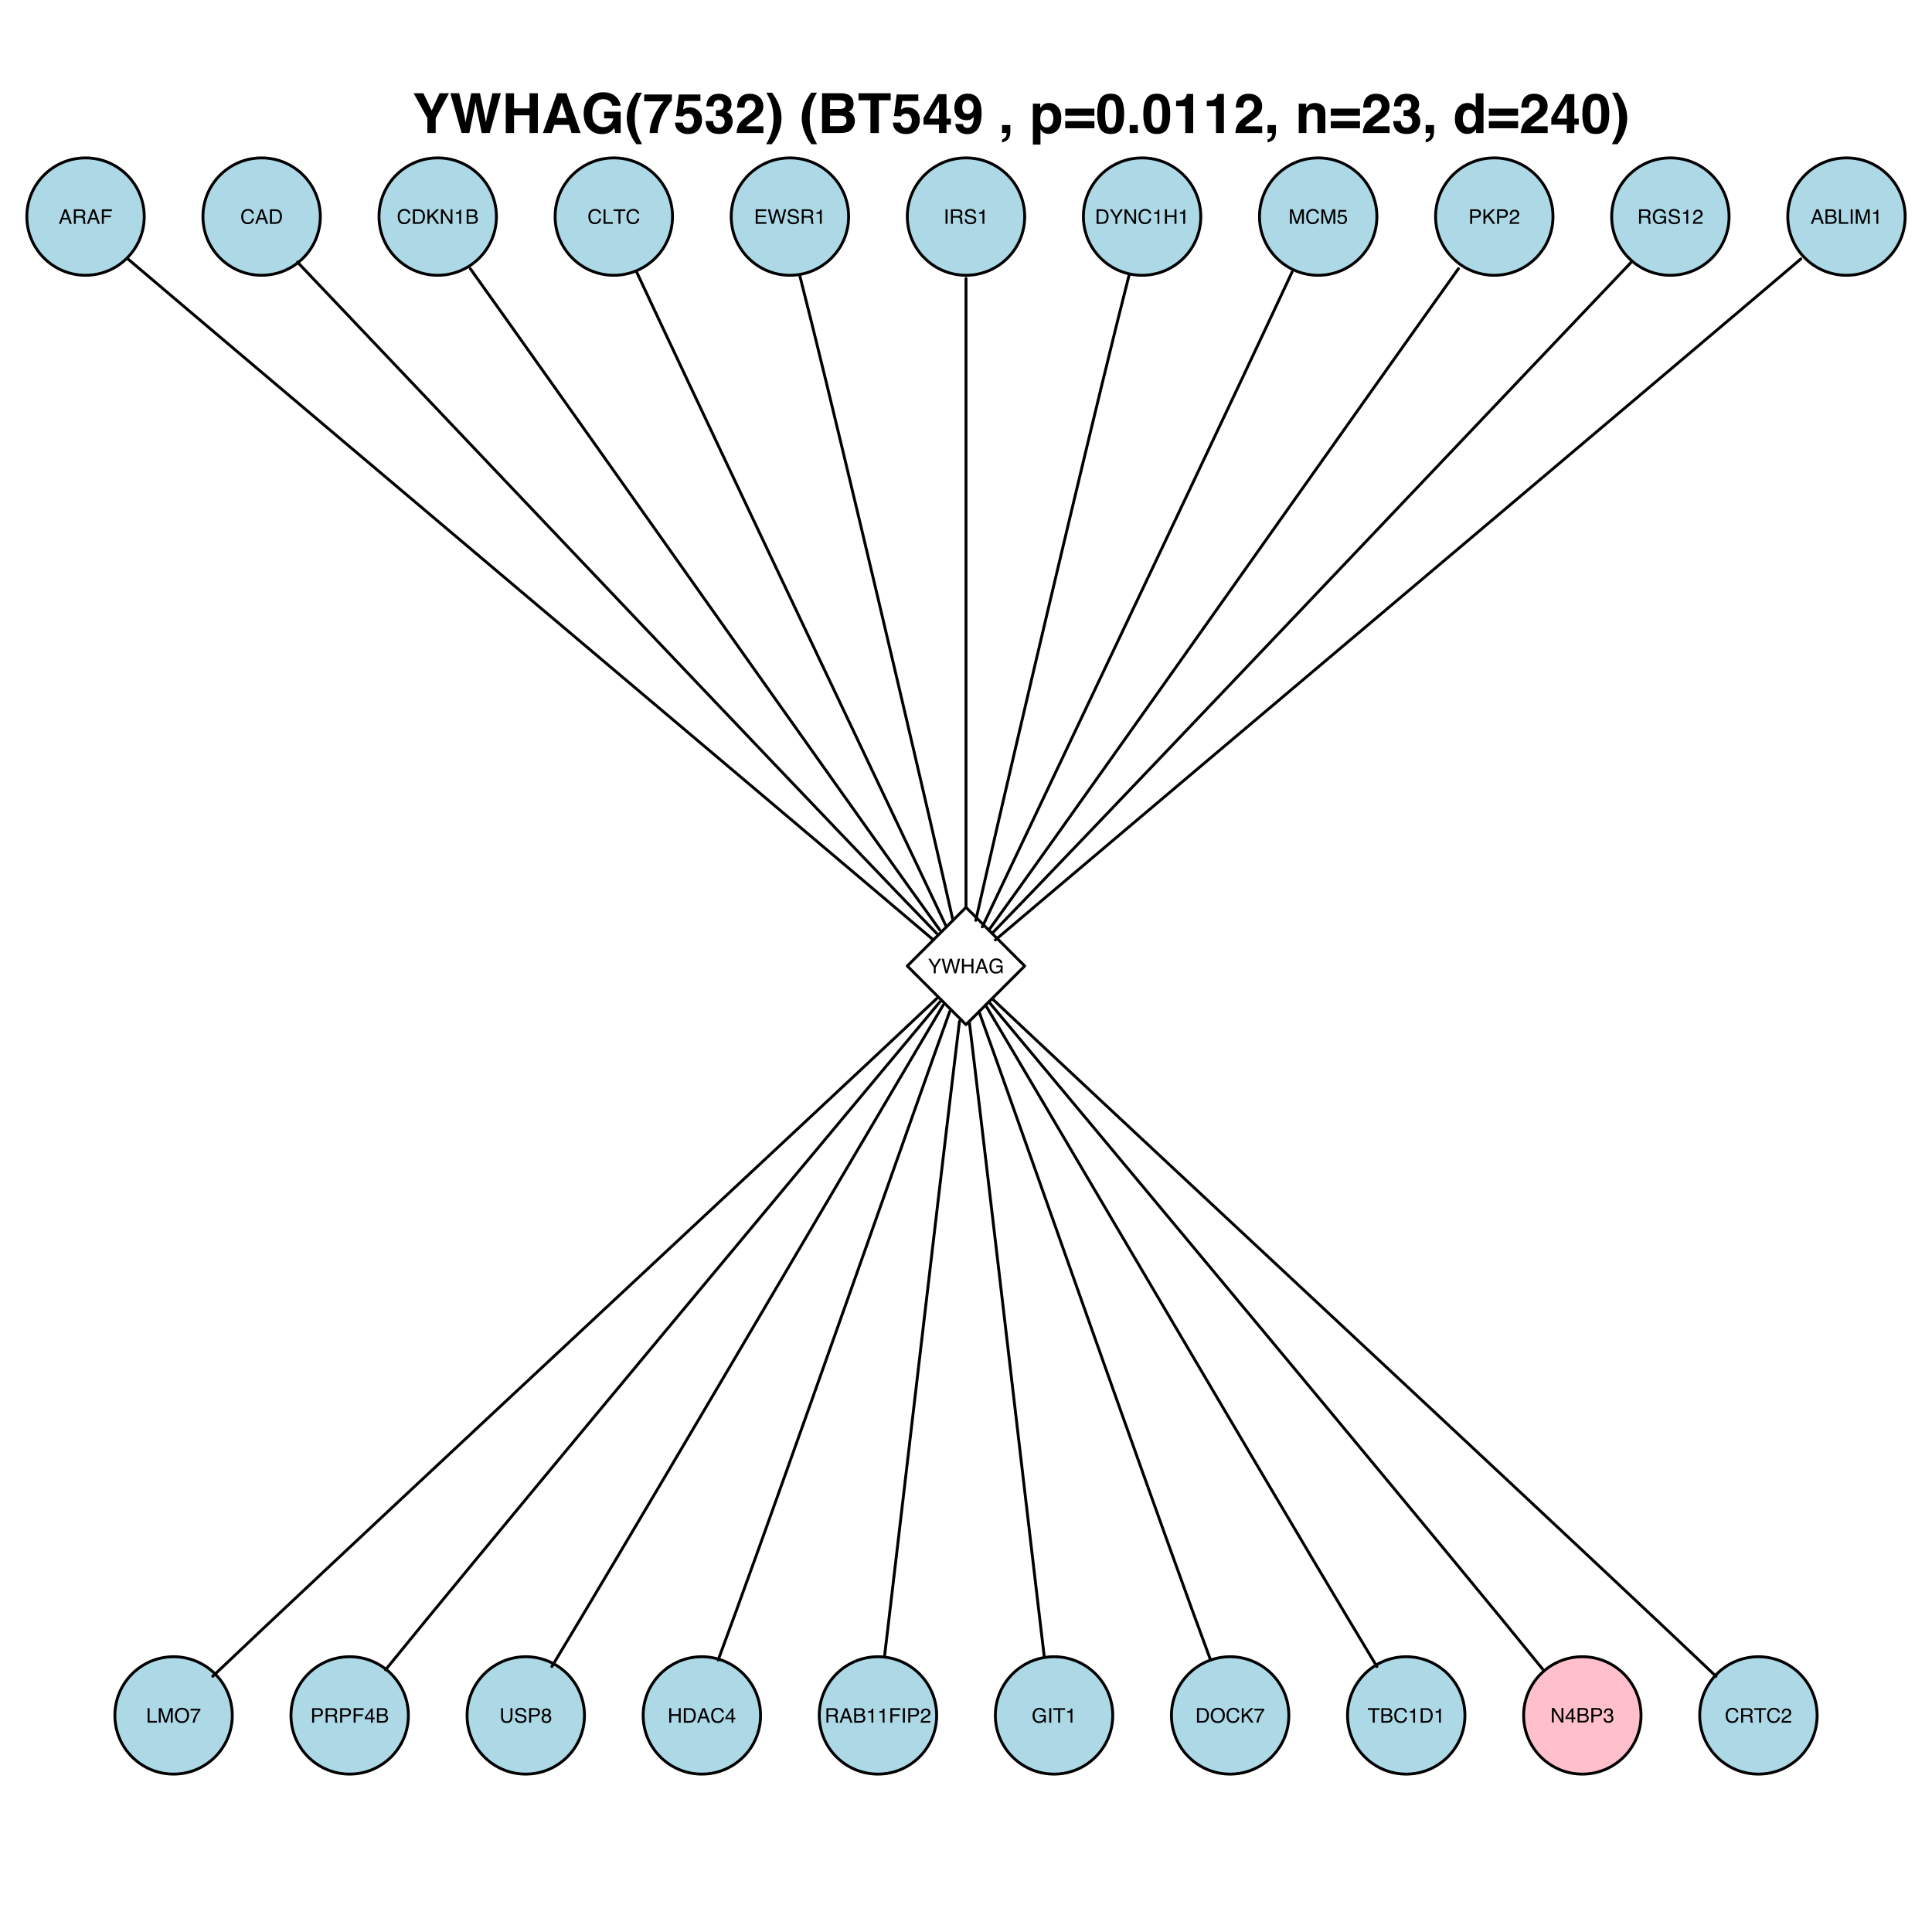 <?xml version="1.0" encoding="UTF-8"?>
<svg xmlns="http://www.w3.org/2000/svg" xmlns:xlink="http://www.w3.org/1999/xlink" width="504pt" height="504pt" viewBox="0 0 504 504" version="1.1">
<defs>
<g>
<symbol overflow="visible" id="glyph0-0">
<path style="stroke:none;" d="M 0.172 0 L 0.172 -3.781 L 3.172 -3.781 L 3.172 0 Z M 2.688 -0.469 L 2.688 -3.297 L 0.641 -3.297 L 0.641 -0.469 Z "/>
</symbol>
<symbol overflow="visible" id="glyph0-1">
<path style="stroke:none;" d="M 2.344 -1.547 L 1.766 -3.219 L 1.156 -1.547 Z M 1.5 -3.781 L 2.078 -3.781 L 3.453 0 L 2.891 0 L 2.5 -1.125 L 1.016 -1.125 L 0.609 0 L 0.078 0 Z M 1.766 -3.781 Z "/>
</symbol>
<symbol overflow="visible" id="glyph0-2">
<path style="stroke:none;" d="M 2.156 -2.047 C 2.395 -2.047 2.582 -2.094 2.719 -2.188 C 2.863 -2.281 2.938 -2.453 2.938 -2.703 C 2.938 -2.973 2.836 -3.16 2.641 -3.266 C 2.535 -3.316 2.395 -3.344 2.219 -3.344 L 0.969 -3.344 L 0.969 -2.047 Z M 0.469 -3.781 L 2.219 -3.781 C 2.5 -3.781 2.734 -3.738 2.922 -3.656 C 3.273 -3.488 3.453 -3.191 3.453 -2.766 C 3.453 -2.535 3.406 -2.348 3.312 -2.203 C 3.219 -2.055 3.086 -1.941 2.922 -1.859 C 3.066 -1.797 3.176 -1.711 3.25 -1.609 C 3.332 -1.516 3.375 -1.359 3.375 -1.141 L 3.406 -0.641 C 3.406 -0.492 3.414 -0.383 3.438 -0.312 C 3.469 -0.195 3.52 -0.117 3.594 -0.078 L 3.594 0 L 2.969 0 C 2.957 -0.031 2.945 -0.07 2.938 -0.125 C 2.926 -0.176 2.914 -0.273 2.906 -0.422 L 2.875 -1.047 C 2.863 -1.297 2.77 -1.461 2.594 -1.547 C 2.5 -1.598 2.348 -1.625 2.141 -1.625 L 0.969 -1.625 L 0.969 0 L 0.469 0 Z "/>
</symbol>
<symbol overflow="visible" id="glyph0-3">
<path style="stroke:none;" d="M 0.453 -3.781 L 3.062 -3.781 L 3.062 -3.312 L 0.969 -3.312 L 0.969 -2.172 L 2.812 -2.172 L 2.812 -1.719 L 0.969 -1.719 L 0.969 0 L 0.453 0 Z "/>
</symbol>
<symbol overflow="visible" id="glyph0-4">
<path style="stroke:none;" d="M 2 -3.875 C 2.469 -3.875 2.832 -3.75 3.094 -3.5 C 3.363 -3.25 3.516 -2.961 3.547 -2.641 L 3.047 -2.641 C 2.992 -2.891 2.879 -3.082 2.703 -3.219 C 2.535 -3.363 2.301 -3.438 2 -3.438 C 1.625 -3.438 1.32 -3.305 1.094 -3.047 C 0.863 -2.785 0.75 -2.383 0.75 -1.844 C 0.75 -1.395 0.852 -1.035 1.062 -0.766 C 1.27 -0.492 1.578 -0.359 1.984 -0.359 C 2.359 -0.359 2.645 -0.5 2.844 -0.781 C 2.945 -0.938 3.023 -1.141 3.078 -1.391 L 3.578 -1.391 C 3.535 -0.992 3.391 -0.66 3.141 -0.391 C 2.836 -0.066 2.43 0.094 1.922 0.094 C 1.484 0.094 1.113 -0.035 0.812 -0.297 C 0.426 -0.648 0.234 -1.191 0.234 -1.922 C 0.234 -2.484 0.379 -2.941 0.672 -3.297 C 0.992 -3.68 1.438 -3.875 2 -3.875 Z M 1.891 -3.875 Z "/>
</symbol>
<symbol overflow="visible" id="glyph0-5">
<path style="stroke:none;" d="M 1.844 -0.438 C 2.02 -0.438 2.164 -0.453 2.281 -0.484 C 2.477 -0.555 2.641 -0.688 2.766 -0.875 C 2.867 -1.031 2.941 -1.227 2.984 -1.469 C 3.016 -1.602 3.031 -1.734 3.031 -1.859 C 3.031 -2.328 2.938 -2.691 2.75 -2.953 C 2.562 -3.211 2.258 -3.344 1.844 -3.344 L 0.938 -3.344 L 0.938 -0.438 Z M 0.422 -3.781 L 1.953 -3.781 C 2.473 -3.781 2.875 -3.594 3.156 -3.219 C 3.414 -2.883 3.547 -2.461 3.547 -1.953 C 3.547 -1.547 3.469 -1.18 3.312 -0.859 C 3.051 -0.285 2.598 0 1.953 0 L 0.422 0 Z "/>
</symbol>
<symbol overflow="visible" id="glyph0-6">
<path style="stroke:none;" d="M 0.406 -3.781 L 0.906 -3.781 L 0.906 -1.938 L 2.734 -3.781 L 3.453 -3.781 L 1.875 -2.25 L 3.484 0 L 2.828 0 L 1.5 -1.891 L 0.906 -1.312 L 0.906 0 L 0.406 0 Z "/>
</symbol>
<symbol overflow="visible" id="glyph0-7">
<path style="stroke:none;" d="M 0.406 -3.781 L 1 -3.781 L 2.906 -0.719 L 2.906 -3.781 L 3.406 -3.781 L 3.406 0 L 2.828 0 L 0.891 -3.062 L 0.891 0 L 0.406 0 Z M 1.859 -3.781 Z "/>
</symbol>
<symbol overflow="visible" id="glyph0-8">
<path style="stroke:none;" d="M 0.5 -2.609 L 0.5 -2.969 C 0.832 -3 1.066 -3.051 1.203 -3.125 C 1.336 -3.195 1.438 -3.379 1.5 -3.672 L 1.859 -3.672 L 1.859 0 L 1.375 0 L 1.375 -2.609 Z "/>
</symbol>
<symbol overflow="visible" id="glyph0-9">
<path style="stroke:none;" d="M 1.828 -2.188 C 2.035 -2.188 2.203 -2.211 2.328 -2.266 C 2.516 -2.359 2.609 -2.531 2.609 -2.781 C 2.609 -3.031 2.508 -3.195 2.312 -3.281 C 2.195 -3.32 2.023 -3.344 1.797 -3.344 L 0.891 -3.344 L 0.891 -2.188 Z M 2 -0.438 C 2.312 -0.438 2.531 -0.523 2.656 -0.703 C 2.75 -0.816 2.797 -0.957 2.797 -1.125 C 2.797 -1.395 2.672 -1.582 2.422 -1.688 C 2.297 -1.738 2.125 -1.766 1.906 -1.766 L 0.891 -1.766 L 0.891 -0.438 Z M 0.391 -3.781 L 2.016 -3.781 C 2.453 -3.781 2.766 -3.645 2.953 -3.375 C 3.066 -3.219 3.125 -3.039 3.125 -2.844 C 3.125 -2.602 3.055 -2.406 2.922 -2.25 C 2.848 -2.176 2.742 -2.102 2.609 -2.031 C 2.805 -1.957 2.953 -1.875 3.047 -1.781 C 3.211 -1.613 3.297 -1.391 3.297 -1.109 C 3.297 -0.859 3.223 -0.633 3.078 -0.438 C 2.848 -0.145 2.484 0 1.984 0 L 0.391 0 Z "/>
</symbol>
<symbol overflow="visible" id="glyph0-10">
<path style="stroke:none;" d="M 0.406 -3.781 L 0.906 -3.781 L 0.906 -0.453 L 2.828 -0.453 L 2.828 0 L 0.406 0 Z "/>
</symbol>
<symbol overflow="visible" id="glyph0-11">
<path style="stroke:none;" d="M 3.156 -3.781 L 3.156 -3.328 L 1.875 -3.328 L 1.875 0 L 1.359 0 L 1.359 -3.328 L 0.078 -3.328 L 0.078 -3.781 Z "/>
</symbol>
<symbol overflow="visible" id="glyph0-12">
<path style="stroke:none;" d="M 0.453 -3.781 L 3.203 -3.781 L 3.203 -3.312 L 0.953 -3.312 L 0.953 -2.172 L 3.031 -2.172 L 3.031 -1.734 L 0.953 -1.734 L 0.953 -0.453 L 3.234 -0.453 L 3.234 0 L 0.453 0 Z M 1.844 -3.781 Z "/>
</symbol>
<symbol overflow="visible" id="glyph0-13">
<path style="stroke:none;" d="M 0.656 -3.781 L 1.359 -0.703 L 2.219 -3.781 L 2.766 -3.781 L 3.625 -0.703 L 4.344 -3.781 L 4.891 -3.781 L 3.906 0 L 3.375 0 L 2.5 -3.125 L 1.625 0 L 1.078 0 L 0.094 -3.781 Z "/>
</symbol>
<symbol overflow="visible" id="glyph0-14">
<path style="stroke:none;" d="M 0.734 -1.219 C 0.742 -1 0.797 -0.828 0.891 -0.703 C 1.055 -0.453 1.352 -0.328 1.781 -0.328 C 1.977 -0.328 2.156 -0.352 2.312 -0.406 C 2.613 -0.508 2.766 -0.695 2.766 -0.969 C 2.766 -1.176 2.703 -1.328 2.578 -1.422 C 2.441 -1.504 2.238 -1.578 1.969 -1.641 L 1.453 -1.75 C 1.117 -1.82 0.879 -1.906 0.734 -2 C 0.492 -2.156 0.375 -2.391 0.375 -2.703 C 0.375 -3.047 0.488 -3.328 0.719 -3.547 C 0.957 -3.766 1.297 -3.875 1.734 -3.875 C 2.129 -3.875 2.461 -3.773 2.734 -3.578 C 3.016 -3.391 3.156 -3.086 3.156 -2.672 L 2.672 -2.672 C 2.648 -2.867 2.598 -3.023 2.516 -3.141 C 2.359 -3.336 2.094 -3.438 1.719 -3.438 C 1.414 -3.438 1.195 -3.367 1.062 -3.234 C 0.926 -3.109 0.859 -2.961 0.859 -2.797 C 0.859 -2.609 0.938 -2.473 1.094 -2.391 C 1.195 -2.336 1.426 -2.27 1.781 -2.188 L 2.312 -2.062 C 2.57 -2.008 2.77 -1.93 2.906 -1.828 C 3.145 -1.648 3.266 -1.395 3.266 -1.062 C 3.266 -0.633 3.113 -0.332 2.812 -0.156 C 2.508 0.02 2.156 0.109 1.75 0.109 C 1.281 0.109 0.91 -0.008 0.641 -0.25 C 0.379 -0.488 0.25 -0.812 0.25 -1.219 Z M 1.766 -3.875 Z "/>
</symbol>
<symbol overflow="visible" id="glyph0-15">
<path style="stroke:none;" d="M 0.516 -3.781 L 1.031 -3.781 L 1.031 0 L 0.516 0 Z "/>
</symbol>
<symbol overflow="visible" id="glyph0-16">
<path style="stroke:none;" d="M 0.109 -3.781 L 0.703 -3.781 L 1.797 -1.969 L 2.875 -3.781 L 3.469 -3.781 L 2.047 -1.516 L 2.047 0 L 1.531 0 L 1.531 -1.516 Z M 1.797 -3.781 Z "/>
</symbol>
<symbol overflow="visible" id="glyph0-17">
<path style="stroke:none;" d="M 0.406 -3.781 L 0.938 -3.781 L 0.938 -2.219 L 2.891 -2.219 L 2.891 -3.781 L 3.406 -3.781 L 3.406 0 L 2.891 0 L 2.891 -1.766 L 0.938 -1.766 L 0.938 0 L 0.406 0 Z "/>
</symbol>
<symbol overflow="visible" id="glyph0-18">
<path style="stroke:none;" d="M 0.391 -3.781 L 1.125 -3.781 L 2.203 -0.578 L 3.281 -3.781 L 4.016 -3.781 L 4.016 0 L 3.516 0 L 3.516 -2.234 C 3.516 -2.305 3.516 -2.43 3.516 -2.609 C 3.523 -2.785 3.531 -2.977 3.531 -3.188 L 2.453 0 L 1.953 0 L 0.859 -3.188 L 0.859 -3.062 C 0.859 -2.977 0.859 -2.836 0.859 -2.641 C 0.867 -2.453 0.875 -2.316 0.875 -2.234 L 0.875 0 L 0.391 0 Z "/>
</symbol>
<symbol overflow="visible" id="glyph0-19">
<path style="stroke:none;" d="M 0.656 -0.938 C 0.688 -0.676 0.805 -0.492 1.016 -0.391 C 1.129 -0.336 1.258 -0.312 1.406 -0.312 C 1.676 -0.312 1.875 -0.398 2 -0.578 C 2.133 -0.754 2.203 -0.945 2.203 -1.156 C 2.203 -1.414 2.125 -1.613 1.969 -1.75 C 1.812 -1.895 1.625 -1.969 1.406 -1.969 C 1.25 -1.969 1.113 -1.938 1 -1.875 C 0.883 -1.812 0.785 -1.723 0.703 -1.609 L 0.297 -1.641 L 0.578 -3.625 L 2.5 -3.625 L 2.5 -3.172 L 0.938 -3.172 L 0.781 -2.156 C 0.863 -2.219 0.941 -2.266 1.016 -2.297 C 1.148 -2.348 1.312 -2.375 1.5 -2.375 C 1.832 -2.375 2.113 -2.266 2.344 -2.047 C 2.582 -1.836 2.703 -1.562 2.703 -1.219 C 2.703 -0.875 2.594 -0.566 2.375 -0.297 C 2.164 -0.035 1.828 0.094 1.359 0.094 C 1.055 0.094 0.785 0.008 0.547 -0.156 C 0.316 -0.32 0.191 -0.582 0.172 -0.938 Z "/>
</symbol>
<symbol overflow="visible" id="glyph0-20">
<path style="stroke:none;" d="M 0.453 -3.781 L 2.156 -3.781 C 2.488 -3.781 2.754 -3.68 2.953 -3.484 C 3.16 -3.297 3.266 -3.031 3.266 -2.688 C 3.266 -2.395 3.172 -2.141 2.984 -1.922 C 2.805 -1.703 2.531 -1.594 2.156 -1.594 L 0.969 -1.594 L 0.969 0 L 0.453 0 Z M 2.75 -2.688 C 2.75 -2.969 2.645 -3.156 2.438 -3.25 C 2.332 -3.312 2.18 -3.344 1.984 -3.344 L 0.969 -3.344 L 0.969 -2.031 L 1.984 -2.031 C 2.211 -2.031 2.395 -2.078 2.531 -2.172 C 2.676 -2.273 2.75 -2.445 2.75 -2.688 Z "/>
</symbol>
<symbol overflow="visible" id="glyph0-21">
<path style="stroke:none;" d="M 0.172 0 C 0.18 -0.312 0.242 -0.586 0.359 -0.828 C 0.473 -1.066 0.695 -1.281 1.031 -1.469 L 1.516 -1.75 C 1.742 -1.883 1.898 -1.992 1.984 -2.078 C 2.129 -2.223 2.203 -2.391 2.203 -2.578 C 2.203 -2.785 2.133 -2.953 2 -3.078 C 1.875 -3.203 1.703 -3.266 1.484 -3.266 C 1.172 -3.266 0.953 -3.145 0.828 -2.906 C 0.766 -2.781 0.727 -2.602 0.719 -2.375 L 0.25 -2.375 C 0.258 -2.695 0.32 -2.957 0.438 -3.156 C 0.633 -3.508 0.988 -3.688 1.5 -3.688 C 1.914 -3.688 2.219 -3.57 2.406 -3.344 C 2.602 -3.125 2.703 -2.875 2.703 -2.594 C 2.703 -2.301 2.602 -2.047 2.406 -1.828 C 2.281 -1.711 2.062 -1.566 1.75 -1.391 L 1.406 -1.203 C 1.238 -1.109 1.102 -1.02 1 -0.938 C 0.832 -0.781 0.727 -0.613 0.688 -0.438 L 2.688 -0.438 L 2.688 0 Z "/>
</symbol>
<symbol overflow="visible" id="glyph0-22">
<path style="stroke:none;" d="M 2.031 -3.875 C 2.383 -3.875 2.691 -3.805 2.953 -3.672 C 3.328 -3.473 3.555 -3.129 3.641 -2.641 L 3.141 -2.641 C 3.078 -2.91 2.945 -3.109 2.75 -3.234 C 2.562 -3.359 2.316 -3.422 2.016 -3.422 C 1.672 -3.422 1.379 -3.289 1.141 -3.031 C 0.898 -2.77 0.781 -2.379 0.781 -1.859 C 0.781 -1.41 0.879 -1.047 1.078 -0.766 C 1.273 -0.484 1.594 -0.344 2.031 -0.344 C 2.375 -0.344 2.656 -0.441 2.875 -0.641 C 3.102 -0.836 3.223 -1.156 3.234 -1.594 L 2.047 -1.594 L 2.047 -2.016 L 3.703 -2.016 L 3.703 0 L 3.375 0 L 3.25 -0.484 C 3.082 -0.297 2.93 -0.164 2.797 -0.094 C 2.566 0.031 2.281 0.094 1.938 0.094 C 1.488 0.094 1.102 -0.047 0.781 -0.328 C 0.426 -0.691 0.25 -1.191 0.25 -1.828 C 0.25 -2.461 0.422 -2.969 0.766 -3.344 C 1.086 -3.695 1.508 -3.875 2.031 -3.875 Z M 1.953 -3.875 Z "/>
</symbol>
<symbol overflow="visible" id="glyph0-23">
<path style="stroke:none;" d="M 2.031 -3.875 C 2.695 -3.875 3.191 -3.66 3.516 -3.234 C 3.766 -2.898 3.891 -2.473 3.891 -1.953 C 3.891 -1.391 3.742 -0.922 3.453 -0.547 C 3.117 -0.109 2.641 0.109 2.016 0.109 C 1.441 0.109 0.988 -0.082 0.656 -0.469 C 0.352 -0.832 0.203 -1.301 0.203 -1.875 C 0.203 -2.383 0.332 -2.82 0.594 -3.188 C 0.914 -3.645 1.395 -3.875 2.031 -3.875 Z M 2.078 -0.344 C 2.535 -0.344 2.863 -0.504 3.062 -0.828 C 3.258 -1.148 3.359 -1.523 3.359 -1.953 C 3.359 -2.391 3.242 -2.742 3.016 -3.016 C 2.785 -3.285 2.469 -3.422 2.062 -3.422 C 1.664 -3.422 1.344 -3.285 1.094 -3.016 C 0.852 -2.754 0.734 -2.359 0.734 -1.828 C 0.734 -1.41 0.836 -1.055 1.047 -0.766 C 1.266 -0.484 1.609 -0.344 2.078 -0.344 Z M 2.047 -3.875 Z "/>
</symbol>
<symbol overflow="visible" id="glyph0-24">
<path style="stroke:none;" d="M 2.75 -3.625 L 2.75 -3.219 C 2.633 -3.102 2.477 -2.898 2.281 -2.609 C 2.082 -2.328 1.91 -2.023 1.766 -1.703 C 1.609 -1.379 1.492 -1.082 1.422 -0.812 C 1.367 -0.645 1.305 -0.375 1.234 0 L 0.719 0 C 0.832 -0.695 1.086 -1.395 1.484 -2.094 C 1.723 -2.5 1.973 -2.852 2.234 -3.156 L 0.188 -3.156 L 0.188 -3.625 Z "/>
</symbol>
<symbol overflow="visible" id="glyph0-25">
<path style="stroke:none;" d="M 1.734 -1.297 L 1.734 -2.969 L 0.562 -1.297 Z M 1.75 0 L 1.75 -0.906 L 0.141 -0.906 L 0.141 -1.359 L 1.828 -3.688 L 2.219 -3.688 L 2.219 -1.297 L 2.75 -1.297 L 2.75 -0.906 L 2.219 -0.906 L 2.219 0 Z "/>
</symbol>
<symbol overflow="visible" id="glyph0-26">
<path style="stroke:none;" d="M 0.953 -3.781 L 0.953 -1.438 C 0.953 -1.164 1.004 -0.941 1.109 -0.766 C 1.266 -0.484 1.52 -0.344 1.875 -0.344 C 2.312 -0.344 2.609 -0.492 2.766 -0.797 C 2.848 -0.953 2.891 -1.164 2.891 -1.438 L 2.891 -3.781 L 3.406 -3.781 L 3.406 -1.656 C 3.406 -1.188 3.344 -0.828 3.219 -0.578 C 2.988 -0.129 2.555 0.094 1.922 0.094 C 1.285 0.094 0.852 -0.129 0.625 -0.578 C 0.5 -0.828 0.438 -1.188 0.438 -1.656 L 0.438 -3.781 Z M 1.922 -3.781 Z "/>
</symbol>
<symbol overflow="visible" id="glyph0-27">
<path style="stroke:none;" d="M 1.438 -2.141 C 1.633 -2.141 1.789 -2.195 1.906 -2.312 C 2.02 -2.426 2.078 -2.562 2.078 -2.719 C 2.078 -2.852 2.02 -2.977 1.906 -3.094 C 1.801 -3.207 1.641 -3.266 1.422 -3.266 C 1.191 -3.266 1.023 -3.207 0.922 -3.094 C 0.828 -2.977 0.781 -2.844 0.781 -2.688 C 0.781 -2.52 0.844 -2.383 0.969 -2.281 C 1.102 -2.188 1.258 -2.141 1.438 -2.141 Z M 1.453 -0.312 C 1.672 -0.312 1.848 -0.367 1.984 -0.484 C 2.129 -0.598 2.203 -0.773 2.203 -1.016 C 2.203 -1.242 2.129 -1.422 1.984 -1.547 C 1.836 -1.672 1.648 -1.734 1.422 -1.734 C 1.203 -1.734 1.02 -1.672 0.875 -1.547 C 0.738 -1.422 0.672 -1.242 0.672 -1.016 C 0.672 -0.828 0.734 -0.66 0.859 -0.516 C 0.992 -0.379 1.191 -0.312 1.453 -0.312 Z M 0.797 -1.969 C 0.672 -2.02 0.57 -2.082 0.5 -2.156 C 0.363 -2.289 0.297 -2.469 0.297 -2.688 C 0.297 -2.957 0.395 -3.191 0.594 -3.391 C 0.789 -3.586 1.07 -3.688 1.438 -3.688 C 1.789 -3.688 2.066 -3.594 2.266 -3.406 C 2.473 -3.227 2.578 -3.016 2.578 -2.766 C 2.578 -2.535 2.52 -2.348 2.406 -2.203 C 2.332 -2.117 2.227 -2.039 2.094 -1.969 C 2.25 -1.895 2.367 -1.812 2.453 -1.719 C 2.617 -1.551 2.703 -1.332 2.703 -1.062 C 2.703 -0.738 2.594 -0.461 2.375 -0.234 C 2.156 -0.004 1.848 0.109 1.453 0.109 C 1.086 0.109 0.781 0.008 0.531 -0.188 C 0.289 -0.383 0.172 -0.664 0.172 -1.031 C 0.172 -1.25 0.223 -1.438 0.328 -1.594 C 0.43 -1.75 0.586 -1.875 0.797 -1.969 Z "/>
</symbol>
<symbol overflow="visible" id="glyph0-28">
<path style="stroke:none;" d="M 1.375 0.094 C 0.938 0.094 0.617 -0.02 0.422 -0.25 C 0.223 -0.488 0.125 -0.781 0.125 -1.125 L 0.609 -1.125 C 0.629 -0.895 0.676 -0.723 0.75 -0.609 C 0.863 -0.422 1.078 -0.328 1.391 -0.328 C 1.641 -0.328 1.836 -0.391 1.984 -0.516 C 2.129 -0.648 2.203 -0.816 2.203 -1.016 C 2.203 -1.273 2.125 -1.453 1.969 -1.547 C 1.812 -1.648 1.598 -1.703 1.328 -1.703 C 1.297 -1.703 1.266 -1.703 1.234 -1.703 C 1.203 -1.703 1.164 -1.703 1.125 -1.703 L 1.125 -2.109 C 1.176 -2.098 1.219 -2.094 1.25 -2.094 C 1.281 -2.094 1.316 -2.094 1.359 -2.094 C 1.535 -2.094 1.676 -2.117 1.781 -2.172 C 1.977 -2.273 2.078 -2.445 2.078 -2.688 C 2.078 -2.875 2.008 -3.016 1.875 -3.109 C 1.75 -3.211 1.598 -3.266 1.422 -3.266 C 1.117 -3.266 0.906 -3.16 0.781 -2.953 C 0.719 -2.836 0.68 -2.676 0.672 -2.469 L 0.219 -2.469 C 0.219 -2.75 0.273 -2.984 0.391 -3.172 C 0.578 -3.516 0.906 -3.688 1.375 -3.688 C 1.75 -3.688 2.039 -3.602 2.25 -3.438 C 2.457 -3.27 2.562 -3.023 2.562 -2.703 C 2.562 -2.484 2.5 -2.301 2.375 -2.156 C 2.301 -2.07 2.203 -2.004 2.078 -1.953 C 2.273 -1.898 2.426 -1.797 2.531 -1.641 C 2.645 -1.492 2.703 -1.312 2.703 -1.094 C 2.703 -0.738 2.582 -0.453 2.344 -0.234 C 2.113 -0.016 1.789 0.094 1.375 0.094 Z "/>
</symbol>
<symbol overflow="visible" id="glyph1-0">
<path style="stroke:none;" d="M 1.078 0 L 1.078 -10.375 L 9.438 -10.375 L 9.438 0 Z M 8.141 -1.297 L 8.141 -9.078 L 2.375 -9.078 L 2.375 -1.297 Z "/>
</symbol>
<symbol overflow="visible" id="glyph1-1">
<path style="stroke:none;" d="M 7.016 -10.375 L 9.469 -10.375 L 6 -3.891 L 6 0 L 3.828 0 L 3.828 -3.891 L 0.25 -10.375 L 2.797 -10.375 L 4.953 -5.859 Z M 4.859 -10.375 Z "/>
</symbol>
<symbol overflow="visible" id="glyph1-2">
<path style="stroke:none;" d="M 2.516 -10.375 L 3.891 -4.438 L 4.172 -2.781 L 4.484 -4.391 L 5.656 -10.375 L 7.938 -10.375 L 9.172 -4.438 L 9.484 -2.781 L 9.797 -4.375 L 11.188 -10.375 L 13.391 -10.375 L 10.469 0 L 8.406 0 L 7.141 -6.062 L 6.781 -8.062 L 6.422 -6.062 L 5.156 0 L 3.156 0 L 0.219 -10.375 Z "/>
</symbol>
<symbol overflow="visible" id="glyph1-3">
<path style="stroke:none;" d="M 1.078 0 L 1.078 -10.375 L 3.234 -10.375 L 3.234 -6.422 L 7.281 -6.422 L 7.281 -10.375 L 9.438 -10.375 L 9.438 0 L 7.281 0 L 7.281 -4.625 L 3.234 -4.625 L 3.234 0 Z "/>
</symbol>
<symbol overflow="visible" id="glyph1-4">
<path style="stroke:none;" d="M 3.938 -3.922 L 6.562 -3.922 L 5.266 -8 Z M 4.062 -10.375 L 6.516 -10.375 L 10.188 0 L 7.844 0 L 7.172 -2.125 L 3.344 -2.125 L 2.625 0 L 0.359 0 Z M 5.281 -10.375 Z "/>
</symbol>
<symbol overflow="visible" id="glyph1-5">
<path style="stroke:none;" d="M 8.062 -7.125 C 7.906 -7.832 7.504 -8.328 6.859 -8.609 C 6.504 -8.766 6.109 -8.844 5.672 -8.844 C 4.836 -8.844 4.148 -8.523 3.609 -7.891 C 3.078 -7.266 2.812 -6.32 2.812 -5.062 C 2.812 -3.781 3.102 -2.875 3.688 -2.344 C 4.27 -1.812 4.93 -1.547 5.672 -1.547 C 6.398 -1.547 6.992 -1.754 7.453 -2.172 C 7.922 -2.598 8.207 -3.148 8.312 -3.828 L 5.922 -3.828 L 5.922 -5.562 L 10.234 -5.562 L 10.234 0 L 8.797 0 L 8.578 -1.297 C 8.16 -0.805 7.785 -0.457 7.453 -0.25 C 6.879 0.102 6.176 0.281 5.344 0.281 C 3.969 0.281 2.844 -0.195 1.969 -1.156 C 1.051 -2.113 0.594 -3.422 0.594 -5.078 C 0.594 -6.754 1.055 -8.098 1.984 -9.109 C 2.91 -10.129 4.133 -10.641 5.656 -10.641 C 6.969 -10.641 8.023 -10.301 8.828 -9.625 C 9.629 -8.957 10.086 -8.125 10.203 -7.125 Z M 5.641 -10.641 Z "/>
</symbol>
<symbol overflow="visible" id="glyph1-6">
<path style="stroke:none;" d="M 1.453 -7.75 C 1.816 -8.613 2.359 -9.539 3.078 -10.531 L 4.594 -10.531 L 4.156 -9.75 C 3.562 -8.664 3.148 -7.531 2.922 -6.344 C 2.773 -5.562 2.703 -4.711 2.703 -3.797 C 2.703 -2.359 2.91 -1.039 3.328 0.156 C 3.566 0.875 4 1.789 4.625 2.906 L 3.141 2.906 L 2.641 2.219 C 2.316 1.812 1.973 1.195 1.609 0.375 C 0.953 -1.082 0.625 -2.516 0.625 -3.922 C 0.625 -5.211 0.898 -6.488 1.453 -7.75 Z "/>
</symbol>
<symbol overflow="visible" id="glyph1-7">
<path style="stroke:none;" d="M 7.594 -8.5 C 7.289 -8.195 6.875 -7.664 6.344 -6.906 C 5.812 -6.156 5.363 -5.379 5 -4.578 C 4.719 -3.941 4.461 -3.164 4.234 -2.25 C 4.004 -1.332 3.891 -0.582 3.891 0 L 1.797 0 C 1.859 -1.832 2.461 -3.734 3.609 -5.703 C 4.336 -6.93 4.953 -7.785 5.453 -8.266 L 0.359 -8.266 L 0.391 -10.062 L 7.594 -10.062 Z "/>
</symbol>
<symbol overflow="visible" id="glyph1-8">
<path style="stroke:none;" d="M 2.375 -2.734 C 2.457 -2.297 2.609 -1.957 2.828 -1.719 C 3.055 -1.477 3.383 -1.359 3.812 -1.359 C 4.312 -1.359 4.691 -1.531 4.953 -1.875 C 5.211 -2.227 5.344 -2.672 5.344 -3.203 C 5.344 -3.723 5.219 -4.16 4.969 -4.516 C 4.727 -4.879 4.352 -5.062 3.844 -5.062 C 3.594 -5.062 3.379 -5.031 3.203 -4.969 C 2.891 -4.852 2.656 -4.645 2.5 -4.344 L 0.703 -4.438 L 1.406 -10.062 L 7.031 -10.062 L 7.031 -8.359 L 2.859 -8.359 L 2.5 -6.141 C 2.812 -6.336 3.051 -6.469 3.219 -6.531 C 3.508 -6.645 3.863 -6.703 4.281 -6.703 C 5.125 -6.703 5.859 -6.414 6.484 -5.844 C 7.117 -5.281 7.438 -4.457 7.438 -3.375 C 7.438 -2.426 7.133 -1.582 6.531 -0.844 C 5.926 -0.102 5.02 0.266 3.812 0.266 C 2.844 0.266 2.047 0.004 1.422 -0.516 C 0.797 -1.035 0.445 -1.773 0.375 -2.734 Z "/>
</symbol>
<symbol overflow="visible" id="glyph1-9">
<path style="stroke:none;" d="M 2.344 -3.125 C 2.344 -2.719 2.41 -2.383 2.547 -2.125 C 2.785 -1.625 3.227 -1.375 3.875 -1.375 C 4.27 -1.375 4.613 -1.508 4.906 -1.781 C 5.195 -2.051 5.344 -2.441 5.344 -2.953 C 5.344 -3.617 5.07 -4.066 4.531 -4.297 C 4.219 -4.422 3.727 -4.484 3.062 -4.484 L 3.062 -5.922 C 3.719 -5.93 4.176 -5.992 4.438 -6.109 C 4.875 -6.305 5.094 -6.703 5.094 -7.297 C 5.094 -7.691 4.977 -8.008 4.75 -8.25 C 4.531 -8.488 4.211 -8.609 3.797 -8.609 C 3.328 -8.609 2.977 -8.457 2.75 -8.156 C 2.531 -7.863 2.426 -7.469 2.438 -6.969 L 0.562 -6.969 C 0.582 -7.469 0.672 -7.945 0.828 -8.406 C 0.984 -8.801 1.238 -9.172 1.594 -9.516 C 1.852 -9.754 2.164 -9.938 2.531 -10.062 C 2.895 -10.188 3.336 -10.25 3.859 -10.25 C 4.836 -10.25 5.625 -9.992 6.219 -9.484 C 6.82 -8.984 7.125 -8.312 7.125 -7.469 C 7.125 -6.863 6.941 -6.352 6.578 -5.938 C 6.359 -5.688 6.125 -5.516 5.875 -5.422 C 6.062 -5.422 6.328 -5.258 6.672 -4.938 C 7.18 -4.469 7.438 -3.82 7.438 -3 C 7.438 -2.133 7.133 -1.375 6.531 -0.719 C 5.938 -0.07 5.055 0.25 3.891 0.25 C 2.441 0.25 1.438 -0.219 0.875 -1.156 C 0.57 -1.656 0.406 -2.312 0.375 -3.125 Z "/>
</symbol>
<symbol overflow="visible" id="glyph1-10">
<path style="stroke:none;" d="M 0.453 0 C 0.473 -0.727 0.629 -1.395 0.922 -2 C 1.203 -2.688 1.879 -3.41 2.953 -4.172 C 3.867 -4.828 4.461 -5.297 4.734 -5.578 C 5.148 -6.023 5.359 -6.516 5.359 -7.047 C 5.359 -7.484 5.238 -7.844 5 -8.125 C 4.77 -8.406 4.43 -8.547 3.984 -8.547 C 3.367 -8.547 2.953 -8.32 2.734 -7.875 C 2.609 -7.613 2.535 -7.195 2.516 -6.625 L 0.562 -6.625 C 0.594 -7.488 0.75 -8.188 1.031 -8.719 C 1.57 -9.738 2.523 -10.25 3.891 -10.25 C 4.961 -10.25 5.816 -9.945 6.453 -9.344 C 7.098 -8.75 7.422 -7.961 7.422 -6.984 C 7.422 -6.223 7.191 -5.551 6.734 -4.969 C 6.441 -4.57 5.957 -4.141 5.281 -3.672 L 4.484 -3.094 C 3.984 -2.738 3.641 -2.477 3.453 -2.312 C 3.266 -2.156 3.109 -1.973 2.984 -1.766 L 7.438 -1.766 L 7.438 0 Z "/>
</symbol>
<symbol overflow="visible" id="glyph1-11">
<path style="stroke:none;" d="M 1.688 -10.531 C 2.406 -9.539 2.945 -8.613 3.312 -7.75 C 3.863 -6.488 4.141 -5.211 4.141 -3.922 C 4.141 -2.516 3.816 -1.082 3.172 0.375 C 2.797 1.195 2.445 1.812 2.125 2.219 L 1.625 2.906 L 0.141 2.906 C 0.766 1.789 1.195 0.875 1.438 0.156 C 1.852 -1.039 2.062 -2.359 2.062 -3.797 C 2.062 -4.711 1.988 -5.562 1.844 -6.344 C 1.613 -7.531 1.203 -8.664 0.609 -9.75 L 0.188 -10.531 Z "/>
</symbol>
<symbol overflow="visible" id="glyph1-12">
<path style="stroke:none;" d=""/>
</symbol>
<symbol overflow="visible" id="glyph1-13">
<path style="stroke:none;" d="M 3.203 -8.562 L 3.203 -6.281 L 5.75 -6.281 C 6.195 -6.281 6.562 -6.363 6.844 -6.531 C 7.133 -6.707 7.281 -7.016 7.281 -7.453 C 7.281 -7.93 7.094 -8.25 6.719 -8.406 C 6.395 -8.508 5.984 -8.562 5.484 -8.562 Z M 3.203 -4.562 L 3.203 -1.797 L 5.75 -1.797 C 6.195 -1.797 6.551 -1.859 6.812 -1.984 C 7.27 -2.211 7.5 -2.645 7.5 -3.281 C 7.5 -3.82 7.273 -4.191 6.828 -4.391 C 6.578 -4.504 6.227 -4.562 5.781 -4.562 Z M 6.172 -10.375 C 7.441 -10.352 8.344 -9.984 8.875 -9.266 C 9.188 -8.828 9.344 -8.301 9.344 -7.688 C 9.344 -7.051 9.188 -6.539 8.875 -6.156 C 8.695 -5.938 8.43 -5.738 8.078 -5.562 C 8.609 -5.375 9.008 -5.07 9.281 -4.656 C 9.551 -4.238 9.688 -3.727 9.688 -3.125 C 9.688 -2.508 9.531 -1.961 9.219 -1.484 C 9.02 -1.148 8.773 -0.875 8.484 -0.656 C 8.148 -0.406 7.754 -0.234 7.297 -0.141 C 6.848 -0.047 6.359 0 5.828 0 L 1.125 0 L 1.125 -10.375 Z "/>
</symbol>
<symbol overflow="visible" id="glyph1-14">
<path style="stroke:none;" d="M 8.625 -10.375 L 8.625 -8.531 L 5.531 -8.531 L 5.531 0 L 3.344 0 L 3.344 -8.531 L 0.234 -8.531 L 0.234 -10.375 Z "/>
</symbol>
<symbol overflow="visible" id="glyph1-15">
<path style="stroke:none;" d="M 7.531 -2.188 L 6.375 -2.188 L 6.375 0 L 4.422 0 L 4.422 -2.188 L 0.375 -2.188 L 0.375 -3.953 L 4.125 -10.141 L 6.375 -10.141 L 6.375 -3.766 L 7.531 -3.766 Z M 4.422 -3.766 L 4.422 -8.172 L 1.859 -3.766 Z "/>
</symbol>
<symbol overflow="visible" id="glyph1-16">
<path style="stroke:none;" d="M 0.422 -6.609 C 0.422 -7.703 0.738 -8.586 1.375 -9.266 C 2.008 -9.941 2.828 -10.281 3.828 -10.281 C 5.379 -10.281 6.445 -9.594 7.031 -8.219 C 7.352 -7.445 7.516 -6.426 7.516 -5.156 C 7.516 -3.914 7.359 -2.883 7.047 -2.062 C 6.441 -0.488 5.344 0.297 3.75 0.297 C 2.977 0.297 2.285 0.07 1.672 -0.375 C 1.066 -0.832 0.723 -1.492 0.641 -2.359 L 2.625 -2.359 C 2.676 -2.055 2.801 -1.812 3 -1.625 C 3.207 -1.438 3.484 -1.344 3.828 -1.344 C 4.492 -1.344 4.957 -1.711 5.219 -2.453 C 5.363 -2.848 5.457 -3.438 5.5 -4.219 C 5.312 -3.988 5.117 -3.812 4.922 -3.688 C 4.547 -3.457 4.082 -3.344 3.531 -3.344 C 2.719 -3.344 1.992 -3.625 1.359 -4.188 C 0.734 -4.75 0.422 -5.555 0.422 -6.609 Z M 3.969 -4.984 C 4.238 -4.984 4.5 -5.062 4.75 -5.219 C 5.207 -5.508 5.438 -6.016 5.438 -6.734 C 5.438 -7.305 5.301 -7.758 5.031 -8.094 C 4.758 -8.438 4.391 -8.609 3.922 -8.609 C 3.578 -8.609 3.281 -8.516 3.031 -8.328 C 2.656 -8.023 2.469 -7.516 2.469 -6.797 C 2.469 -6.191 2.586 -5.738 2.828 -5.438 C 3.078 -5.133 3.457 -4.984 3.969 -4.984 Z "/>
</symbol>
<symbol overflow="visible" id="glyph1-17">
<path style="stroke:none;" d="M 0.828 1.672 C 1.234 1.555 1.531 1.363 1.719 1.094 C 1.906 0.832 2.016 0.469 2.047 0 L 0.828 0 L 0.828 -2.094 L 3 -2.094 L 3 -0.281 C 3 0.039 2.957 0.375 2.875 0.719 C 2.789 1.062 2.633 1.363 2.406 1.625 C 2.156 1.895 1.859 2.098 1.516 2.234 C 1.18 2.367 0.953 2.438 0.828 2.438 Z "/>
</symbol>
<symbol overflow="visible" id="glyph1-18">
<path style="stroke:none;" d="M 6.219 -3.828 C 6.219 -4.422 6.082 -4.941 5.812 -5.391 C 5.539 -5.848 5.102 -6.078 4.5 -6.078 C 3.77 -6.078 3.27 -5.734 3 -5.047 C 2.863 -4.68 2.797 -4.219 2.797 -3.656 C 2.797 -2.77 3.031 -2.145 3.5 -1.781 C 3.781 -1.57 4.113 -1.469 4.5 -1.469 C 5.062 -1.469 5.488 -1.68 5.781 -2.109 C 6.07 -2.535 6.219 -3.109 6.219 -3.828 Z M 5.078 -7.844 C 5.973 -7.844 6.727 -7.508 7.344 -6.844 C 7.969 -6.188 8.281 -5.219 8.281 -3.938 C 8.281 -2.582 7.977 -1.551 7.375 -0.844 C 6.77 -0.133 5.988 0.219 5.031 0.219 C 4.414 0.219 3.91 0.066 3.516 -0.234 C 3.285 -0.41 3.066 -0.66 2.859 -0.984 L 2.859 3.016 L 0.875 3.016 L 0.875 -7.672 L 2.797 -7.672 L 2.797 -6.531 C 3.016 -6.863 3.242 -7.129 3.484 -7.328 C 3.93 -7.672 4.461 -7.844 5.078 -7.844 Z "/>
</symbol>
<symbol overflow="visible" id="glyph1-19">
<path style="stroke:none;" d="M 8.125 -6.375 L 8.125 -4.531 L 0.516 -4.531 L 0.516 -6.375 Z M 8.125 -3.094 L 8.125 -1.25 L 0.516 -1.25 L 0.516 -3.094 Z "/>
</symbol>
<symbol overflow="visible" id="glyph1-20">
<path style="stroke:none;" d="M 2.5 -5 C 2.5 -3.832 2.594 -2.938 2.781 -2.312 C 2.977 -1.688 3.375 -1.375 3.969 -1.375 C 4.562 -1.375 4.953 -1.688 5.141 -2.312 C 5.328 -2.938 5.422 -3.832 5.422 -5 C 5.422 -6.227 5.328 -7.133 5.141 -7.719 C 4.953 -8.312 4.562 -8.609 3.969 -8.609 C 3.375 -8.609 2.977 -8.312 2.781 -7.719 C 2.594 -7.133 2.5 -6.227 2.5 -5 Z M 3.969 -10.266 C 5.27 -10.266 6.18 -9.805 6.703 -8.891 C 7.223 -7.984 7.484 -6.688 7.484 -5 C 7.484 -3.312 7.223 -2.016 6.703 -1.109 C 6.18 -0.203 5.27 0.25 3.969 0.25 C 2.664 0.25 1.754 -0.203 1.234 -1.109 C 0.711 -2.016 0.453 -3.312 0.453 -5 C 0.453 -6.688 0.711 -7.984 1.234 -8.891 C 1.754 -9.805 2.664 -10.266 3.969 -10.266 Z "/>
</symbol>
<symbol overflow="visible" id="glyph1-21">
<path style="stroke:none;" d="M 0.906 -2.094 L 3.031 -2.094 L 3.031 0 L 0.906 0 Z "/>
</symbol>
<symbol overflow="visible" id="glyph1-22">
<path style="stroke:none;" d="M 1 -7.031 L 1 -8.406 C 1.633 -8.426 2.078 -8.469 2.328 -8.531 C 2.734 -8.613 3.062 -8.789 3.312 -9.062 C 3.488 -9.238 3.617 -9.484 3.703 -9.797 C 3.754 -9.973 3.781 -10.109 3.781 -10.203 L 5.453 -10.203 L 5.453 0 L 3.391 0 L 3.391 -7.031 Z "/>
</symbol>
<symbol overflow="visible" id="glyph1-23">
<path style="stroke:none;" d="M 5.188 -7.844 C 5.977 -7.844 6.625 -7.633 7.125 -7.219 C 7.633 -6.812 7.891 -6.125 7.891 -5.156 L 7.891 0 L 5.828 0 L 5.828 -4.656 C 5.828 -5.062 5.773 -5.375 5.672 -5.594 C 5.473 -5.988 5.098 -6.188 4.547 -6.188 C 3.867 -6.188 3.398 -5.895 3.141 -5.312 C 3.016 -5.008 2.953 -4.625 2.953 -4.156 L 2.953 0 L 0.953 0 L 0.953 -7.656 L 2.891 -7.656 L 2.891 -6.531 C 3.141 -6.926 3.379 -7.211 3.609 -7.391 C 4.023 -7.691 4.551 -7.844 5.188 -7.844 Z M 4.453 -7.875 Z "/>
</symbol>
<symbol overflow="visible" id="glyph1-24">
<path style="stroke:none;" d="M 3.766 -7.844 C 4.223 -7.844 4.633 -7.738 5 -7.531 C 5.363 -7.332 5.656 -7.055 5.875 -6.703 L 5.875 -10.359 L 7.906 -10.359 L 7.906 0 L 5.969 0 L 5.969 -1.062 C 5.676 -0.602 5.348 -0.27 4.984 -0.062 C 4.617 0.133 4.164 0.234 3.625 0.234 C 2.727 0.234 1.973 -0.125 1.359 -0.844 C 0.742 -1.57 0.438 -2.504 0.438 -3.641 C 0.438 -4.941 0.738 -5.969 1.344 -6.719 C 1.945 -7.469 2.754 -7.844 3.766 -7.844 Z M 4.203 -1.453 C 4.766 -1.453 5.191 -1.66 5.484 -2.078 C 5.785 -2.504 5.938 -3.051 5.938 -3.719 C 5.938 -4.656 5.695 -5.328 5.219 -5.734 C 4.938 -5.973 4.602 -6.094 4.219 -6.094 C 3.625 -6.094 3.191 -5.867 2.922 -5.422 C 2.648 -4.984 2.516 -4.438 2.516 -3.781 C 2.516 -3.07 2.648 -2.504 2.922 -2.078 C 3.203 -1.66 3.629 -1.453 4.203 -1.453 Z "/>
</symbol>
</g>
</defs>
<g id="surface11748">
<rect x="0" y="0" width="504" height="504" style="fill:rgb(100%,100%,100%);fill-opacity:1;stroke:none;"/>
<path style="fill-rule:nonzero;fill:rgb(67.843%,84.706%,90.196%);fill-opacity:1;stroke-width:0.75;stroke-linecap:round;stroke-linejoin:round;stroke:rgb(0%,0%,0%);stroke-opacity:1;stroke-miterlimit:10;" d="M 37.625 56.5 C 37.625 64.957 30.77 71.812 22.312 71.812 C 13.855 71.812 7 64.957 7 56.5 C 7 48.043 13.855 41.188 22.312 41.188 C 30.77 41.188 37.625 48.043 37.625 56.5 "/>
<path style="fill-rule:nonzero;fill:rgb(67.843%,84.706%,90.196%);fill-opacity:1;stroke-width:0.75;stroke-linecap:round;stroke-linejoin:round;stroke:rgb(0%,0%,0%);stroke-opacity:1;stroke-miterlimit:10;" d="M 83.562 56.5 C 83.562 64.957 76.707 71.812 68.25 71.812 C 59.793 71.812 52.938 64.957 52.938 56.5 C 52.938 48.043 59.793 41.188 68.25 41.188 C 76.707 41.188 83.562 48.043 83.562 56.5 "/>
<path style="fill-rule:nonzero;fill:rgb(67.843%,84.706%,90.196%);fill-opacity:1;stroke-width:0.75;stroke-linecap:round;stroke-linejoin:round;stroke:rgb(0%,0%,0%);stroke-opacity:1;stroke-miterlimit:10;" d="M 129.5 56.5 C 129.5 64.957 122.645 71.812 114.188 71.812 C 105.73 71.812 98.875 64.957 98.875 56.5 C 98.875 48.043 105.73 41.188 114.188 41.188 C 122.645 41.188 129.5 48.043 129.5 56.5 "/>
<path style="fill-rule:nonzero;fill:rgb(67.843%,84.706%,90.196%);fill-opacity:1;stroke-width:0.75;stroke-linecap:round;stroke-linejoin:round;stroke:rgb(0%,0%,0%);stroke-opacity:1;stroke-miterlimit:10;" d="M 175.438 56.5 C 175.438 64.957 168.582 71.812 160.125 71.812 C 151.668 71.812 144.812 64.957 144.812 56.5 C 144.812 48.043 151.668 41.188 160.125 41.188 C 168.582 41.188 175.438 48.043 175.438 56.5 "/>
<path style="fill-rule:nonzero;fill:rgb(67.843%,84.706%,90.196%);fill-opacity:1;stroke-width:0.75;stroke-linecap:round;stroke-linejoin:round;stroke:rgb(0%,0%,0%);stroke-opacity:1;stroke-miterlimit:10;" d="M 221.375 56.5 C 221.375 64.957 214.52 71.812 206.062 71.812 C 197.605 71.812 190.75 64.957 190.75 56.5 C 190.75 48.043 197.605 41.188 206.062 41.188 C 214.52 41.188 221.375 48.043 221.375 56.5 "/>
<path style="fill-rule:nonzero;fill:rgb(67.843%,84.706%,90.196%);fill-opacity:1;stroke-width:0.75;stroke-linecap:round;stroke-linejoin:round;stroke:rgb(0%,0%,0%);stroke-opacity:1;stroke-miterlimit:10;" d="M 267.312 56.5 C 267.312 64.957 260.457 71.812 252 71.812 C 243.543 71.812 236.688 64.957 236.688 56.5 C 236.688 48.043 243.543 41.188 252 41.188 C 260.457 41.188 267.312 48.043 267.312 56.5 "/>
<path style="fill-rule:nonzero;fill:rgb(67.843%,84.706%,90.196%);fill-opacity:1;stroke-width:0.75;stroke-linecap:round;stroke-linejoin:round;stroke:rgb(0%,0%,0%);stroke-opacity:1;stroke-miterlimit:10;" d="M 313.25 56.5 C 313.25 64.957 306.395 71.812 297.938 71.812 C 289.48 71.812 282.625 64.957 282.625 56.5 C 282.625 48.043 289.48 41.188 297.938 41.188 C 306.395 41.188 313.25 48.043 313.25 56.5 "/>
<path style="fill-rule:nonzero;fill:rgb(67.843%,84.706%,90.196%);fill-opacity:1;stroke-width:0.75;stroke-linecap:round;stroke-linejoin:round;stroke:rgb(0%,0%,0%);stroke-opacity:1;stroke-miterlimit:10;" d="M 359.188 56.5 C 359.188 64.957 352.332 71.812 343.875 71.812 C 335.418 71.812 328.562 64.957 328.562 56.5 C 328.562 48.043 335.418 41.188 343.875 41.188 C 352.332 41.188 359.188 48.043 359.188 56.5 "/>
<path style="fill-rule:nonzero;fill:rgb(67.843%,84.706%,90.196%);fill-opacity:1;stroke-width:0.75;stroke-linecap:round;stroke-linejoin:round;stroke:rgb(0%,0%,0%);stroke-opacity:1;stroke-miterlimit:10;" d="M 405.125 56.5 C 405.125 64.957 398.27 71.812 389.812 71.812 C 381.355 71.812 374.5 64.957 374.5 56.5 C 374.5 48.043 381.355 41.188 389.812 41.188 C 398.27 41.188 405.125 48.043 405.125 56.5 "/>
<path style="fill-rule:nonzero;fill:rgb(67.843%,84.706%,90.196%);fill-opacity:1;stroke-width:0.75;stroke-linecap:round;stroke-linejoin:round;stroke:rgb(0%,0%,0%);stroke-opacity:1;stroke-miterlimit:10;" d="M 451.062 56.5 C 451.062 64.957 444.207 71.812 435.75 71.812 C 427.293 71.812 420.438 64.957 420.438 56.5 C 420.438 48.043 427.293 41.188 435.75 41.188 C 444.207 41.188 451.062 48.043 451.062 56.5 "/>
<path style="fill-rule:nonzero;fill:rgb(67.843%,84.706%,90.196%);fill-opacity:1;stroke-width:0.75;stroke-linecap:round;stroke-linejoin:round;stroke:rgb(0%,0%,0%);stroke-opacity:1;stroke-miterlimit:10;" d="M 497 56.5 C 497 64.957 490.145 71.812 481.688 71.812 C 473.23 71.812 466.375 64.957 466.375 56.5 C 466.375 48.043 473.23 41.188 481.688 41.188 C 490.145 41.188 497 48.043 497 56.5 "/>
<path style="fill-rule:nonzero;fill:rgb(67.843%,84.706%,90.196%);fill-opacity:1;stroke-width:0.75;stroke-linecap:round;stroke-linejoin:round;stroke:rgb(0%,0%,0%);stroke-opacity:1;stroke-miterlimit:10;" d="M 60.594 447.5 C 60.594 455.957 53.738 462.812 45.281 462.812 C 36.824 462.812 29.969 455.957 29.969 447.5 C 29.969 439.043 36.824 432.188 45.281 432.188 C 53.738 432.188 60.594 439.043 60.594 447.5 "/>
<path style="fill-rule:nonzero;fill:rgb(67.843%,84.706%,90.196%);fill-opacity:1;stroke-width:0.75;stroke-linecap:round;stroke-linejoin:round;stroke:rgb(0%,0%,0%);stroke-opacity:1;stroke-miterlimit:10;" d="M 106.531 447.5 C 106.531 455.957 99.676 462.812 91.219 462.812 C 82.762 462.812 75.906 455.957 75.906 447.5 C 75.906 439.043 82.762 432.188 91.219 432.188 C 99.676 432.188 106.531 439.043 106.531 447.5 "/>
<path style="fill-rule:nonzero;fill:rgb(67.843%,84.706%,90.196%);fill-opacity:1;stroke-width:0.75;stroke-linecap:round;stroke-linejoin:round;stroke:rgb(0%,0%,0%);stroke-opacity:1;stroke-miterlimit:10;" d="M 152.469 447.5 C 152.469 455.957 145.613 462.812 137.156 462.812 C 128.699 462.812 121.844 455.957 121.844 447.5 C 121.844 439.043 128.699 432.188 137.156 432.188 C 145.613 432.188 152.469 439.043 152.469 447.5 "/>
<path style="fill-rule:nonzero;fill:rgb(67.843%,84.706%,90.196%);fill-opacity:1;stroke-width:0.75;stroke-linecap:round;stroke-linejoin:round;stroke:rgb(0%,0%,0%);stroke-opacity:1;stroke-miterlimit:10;" d="M 198.406 447.5 C 198.406 455.957 191.551 462.812 183.094 462.812 C 174.637 462.812 167.781 455.957 167.781 447.5 C 167.781 439.043 174.637 432.188 183.094 432.188 C 191.551 432.188 198.406 439.043 198.406 447.5 "/>
<path style="fill-rule:nonzero;fill:rgb(67.843%,84.706%,90.196%);fill-opacity:1;stroke-width:0.75;stroke-linecap:round;stroke-linejoin:round;stroke:rgb(0%,0%,0%);stroke-opacity:1;stroke-miterlimit:10;" d="M 244.344 447.5 C 244.344 455.957 237.488 462.812 229.031 462.812 C 220.574 462.812 213.719 455.957 213.719 447.5 C 213.719 439.043 220.574 432.188 229.031 432.188 C 237.488 432.188 244.344 439.043 244.344 447.5 "/>
<path style="fill-rule:nonzero;fill:rgb(67.843%,84.706%,90.196%);fill-opacity:1;stroke-width:0.75;stroke-linecap:round;stroke-linejoin:round;stroke:rgb(0%,0%,0%);stroke-opacity:1;stroke-miterlimit:10;" d="M 290.281 447.5 C 290.281 455.957 283.426 462.812 274.969 462.812 C 266.512 462.812 259.656 455.957 259.656 447.5 C 259.656 439.043 266.512 432.188 274.969 432.188 C 283.426 432.188 290.281 439.043 290.281 447.5 "/>
<path style="fill-rule:nonzero;fill:rgb(67.843%,84.706%,90.196%);fill-opacity:1;stroke-width:0.75;stroke-linecap:round;stroke-linejoin:round;stroke:rgb(0%,0%,0%);stroke-opacity:1;stroke-miterlimit:10;" d="M 336.219 447.5 C 336.219 455.957 329.363 462.812 320.906 462.812 C 312.449 462.812 305.594 455.957 305.594 447.5 C 305.594 439.043 312.449 432.188 320.906 432.188 C 329.363 432.188 336.219 439.043 336.219 447.5 "/>
<path style="fill-rule:nonzero;fill:rgb(67.843%,84.706%,90.196%);fill-opacity:1;stroke-width:0.75;stroke-linecap:round;stroke-linejoin:round;stroke:rgb(0%,0%,0%);stroke-opacity:1;stroke-miterlimit:10;" d="M 382.156 447.5 C 382.156 455.957 375.301 462.812 366.844 462.812 C 358.387 462.812 351.531 455.957 351.531 447.5 C 351.531 439.043 358.387 432.188 366.844 432.188 C 375.301 432.188 382.156 439.043 382.156 447.5 "/>
<path style="fill-rule:nonzero;fill:rgb(100%,75.294%,79.608%);fill-opacity:1;stroke-width:0.75;stroke-linecap:round;stroke-linejoin:round;stroke:rgb(0%,0%,0%);stroke-opacity:1;stroke-miterlimit:10;" d="M 428.094 447.5 C 428.094 455.957 421.238 462.812 412.781 462.812 C 404.324 462.812 397.469 455.957 397.469 447.5 C 397.469 439.043 404.324 432.188 412.781 432.188 C 421.238 432.188 428.094 439.043 428.094 447.5 "/>
<path style="fill-rule:nonzero;fill:rgb(67.843%,84.706%,90.196%);fill-opacity:1;stroke-width:0.75;stroke-linecap:round;stroke-linejoin:round;stroke:rgb(0%,0%,0%);stroke-opacity:1;stroke-miterlimit:10;" d="M 474.031 447.5 C 474.031 455.957 467.176 462.812 458.719 462.812 C 450.262 462.812 443.406 455.957 443.406 447.5 C 443.406 439.043 450.262 432.188 458.719 432.188 C 467.176 432.188 474.031 439.043 474.031 447.5 "/>
<path style="fill:none;stroke-width:0.75;stroke-linecap:round;stroke-linejoin:round;stroke:rgb(0%,0%,0%);stroke-opacity:1;stroke-miterlimit:10;" d="M 236.688 252 L 252 236.699 L 267.312 252 L 252 267.301 L 236.688 252 "/>
<g style="fill:rgb(0%,0%,0%);fill-opacity:1;">
  <use xlink:href="#glyph0-1" x="15.289" y="58.391"/>
  <use xlink:href="#glyph0-2" x="18.801" y="58.391"/>
  <use xlink:href="#glyph0-1" x="22.604" y="58.391"/>
  <use xlink:href="#glyph0-3" x="26.116" y="58.391"/>
</g>
<g style="fill:rgb(0%,0%,0%);fill-opacity:1;">
  <use xlink:href="#glyph0-4" x="62.691" y="58.391"/>
  <use xlink:href="#glyph0-1" x="66.494" y="58.391"/>
  <use xlink:href="#glyph0-5" x="70.006" y="58.391"/>
</g>
<g style="fill:rgb(0%,0%,0%);fill-opacity:1;">
  <use xlink:href="#glyph0-4" x="103.508" y="58.391"/>
  <use xlink:href="#glyph0-5" x="107.31" y="58.391"/>
  <use xlink:href="#glyph0-6" x="111.113" y="58.391"/>
  <use xlink:href="#glyph0-7" x="114.625" y="58.391"/>
  <use xlink:href="#glyph0-8" x="118.428" y="58.391"/>
  <use xlink:href="#glyph0-9" x="121.356" y="58.391"/>
</g>
<g style="fill:rgb(0%,0%,0%);fill-opacity:1;">
  <use xlink:href="#glyph0-4" x="153.25" y="58.391"/>
  <use xlink:href="#glyph0-10" x="157.053" y="58.391"/>
  <use xlink:href="#glyph0-11" x="159.981" y="58.391"/>
  <use xlink:href="#glyph0-4" x="163.198" y="58.391"/>
</g>
<g style="fill:rgb(0%,0%,0%);fill-opacity:1;">
  <use xlink:href="#glyph0-12" x="196.699" y="58.383"/>
  <use xlink:href="#glyph0-13" x="200.211" y="58.383"/>
  <use xlink:href="#glyph0-14" x="205.181" y="58.383"/>
  <use xlink:href="#glyph0-2" x="208.693" y="58.383"/>
  <use xlink:href="#glyph0-8" x="212.496" y="58.383"/>
</g>
<g style="fill:rgb(0%,0%,0%);fill-opacity:1;">
  <use xlink:href="#glyph0-15" x="246.148" y="58.383"/>
  <use xlink:href="#glyph0-2" x="247.611" y="58.383"/>
  <use xlink:href="#glyph0-14" x="251.414" y="58.383"/>
  <use xlink:href="#glyph0-8" x="254.926" y="58.383"/>
</g>
<g style="fill:rgb(0%,0%,0%);fill-opacity:1;">
  <use xlink:href="#glyph0-5" x="285.648" y="58.391"/>
  <use xlink:href="#glyph0-16" x="289.451" y="58.391"/>
  <use xlink:href="#glyph0-7" x="292.963" y="58.391"/>
  <use xlink:href="#glyph0-4" x="296.766" y="58.391"/>
  <use xlink:href="#glyph0-8" x="300.569" y="58.391"/>
  <use xlink:href="#glyph0-17" x="303.497" y="58.391"/>
  <use xlink:href="#glyph0-8" x="307.3" y="58.391"/>
</g>
<g style="fill:rgb(0%,0%,0%);fill-opacity:1;">
  <use xlink:href="#glyph0-18" x="336.125" y="58.391"/>
  <use xlink:href="#glyph0-4" x="340.511" y="58.391"/>
  <use xlink:href="#glyph0-18" x="344.314" y="58.391"/>
  <use xlink:href="#glyph0-19" x="348.7" y="58.391"/>
</g>
<g style="fill:rgb(0%,0%,0%);fill-opacity:1;">
  <use xlink:href="#glyph0-20" x="383.078" y="58.391"/>
  <use xlink:href="#glyph0-6" x="386.59" y="58.391"/>
  <use xlink:href="#glyph0-20" x="390.102" y="58.391"/>
  <use xlink:href="#glyph0-21" x="393.615" y="58.391"/>
</g>
<g style="fill:rgb(0%,0%,0%);fill-opacity:1;">
  <use xlink:href="#glyph0-2" x="427.117" y="58.383"/>
  <use xlink:href="#glyph0-22" x="430.92" y="58.383"/>
  <use xlink:href="#glyph0-14" x="435.016" y="58.383"/>
  <use xlink:href="#glyph0-8" x="438.528" y="58.383"/>
  <use xlink:href="#glyph0-21" x="441.456" y="58.383"/>
</g>
<g style="fill:rgb(0%,0%,0%);fill-opacity:1;">
  <use xlink:href="#glyph0-1" x="472.32" y="58.391"/>
  <use xlink:href="#glyph0-9" x="475.832" y="58.391"/>
  <use xlink:href="#glyph0-10" x="479.345" y="58.391"/>
  <use xlink:href="#glyph0-15" x="482.273" y="58.391"/>
  <use xlink:href="#glyph0-18" x="483.736" y="58.391"/>
  <use xlink:href="#glyph0-8" x="488.122" y="58.391"/>
</g>
<g style="fill:rgb(0%,0%,0%);fill-opacity:1;">
  <use xlink:href="#glyph0-16" x="242.055" y="253.891"/>
  <use xlink:href="#glyph0-13" x="245.567" y="253.891"/>
  <use xlink:href="#glyph0-17" x="250.537" y="253.891"/>
  <use xlink:href="#glyph0-1" x="254.339" y="253.891"/>
  <use xlink:href="#glyph0-22" x="257.852" y="253.891"/>
</g>
<g style="fill:rgb(0%,0%,0%);fill-opacity:1;">
  <use xlink:href="#glyph0-10" x="38.113" y="449.383"/>
  <use xlink:href="#glyph0-18" x="41.042" y="449.383"/>
  <use xlink:href="#glyph0-23" x="45.428" y="449.383"/>
  <use xlink:href="#glyph0-24" x="49.524" y="449.383"/>
</g>
<g style="fill:rgb(0%,0%,0%);fill-opacity:1;">
  <use xlink:href="#glyph0-20" x="80.977" y="449.391"/>
  <use xlink:href="#glyph0-2" x="84.489" y="449.391"/>
  <use xlink:href="#glyph0-20" x="88.291" y="449.391"/>
  <use xlink:href="#glyph0-3" x="91.803" y="449.391"/>
  <use xlink:href="#glyph0-25" x="95.02" y="449.391"/>
  <use xlink:href="#glyph0-9" x="97.948" y="449.391"/>
</g>
<g style="fill:rgb(0%,0%,0%);fill-opacity:1;">
  <use xlink:href="#glyph0-26" x="130.277" y="449.383"/>
  <use xlink:href="#glyph0-14" x="134.08" y="449.383"/>
  <use xlink:href="#glyph0-20" x="137.592" y="449.383"/>
  <use xlink:href="#glyph0-27" x="141.104" y="449.383"/>
</g>
<g style="fill:rgb(0%,0%,0%);fill-opacity:1;">
  <use xlink:href="#glyph0-17" x="174.168" y="449.391"/>
  <use xlink:href="#glyph0-5" x="177.971" y="449.391"/>
  <use xlink:href="#glyph0-1" x="181.773" y="449.391"/>
  <use xlink:href="#glyph0-4" x="185.285" y="449.391"/>
  <use xlink:href="#glyph0-25" x="189.088" y="449.391"/>
</g>
<g style="fill:rgb(0%,0%,0%);fill-opacity:1;">
  <use xlink:href="#glyph0-2" x="215.129" y="449.391"/>
  <use xlink:href="#glyph0-1" x="218.932" y="449.391"/>
  <use xlink:href="#glyph0-9" x="222.444" y="449.391"/>
  <use xlink:href="#glyph0-8" x="225.956" y="449.391"/>
  <use xlink:href="#glyph0-8" x="228.884" y="449.391"/>
  <use xlink:href="#glyph0-3" x="231.813" y="449.391"/>
  <use xlink:href="#glyph0-15" x="235.029" y="449.391"/>
  <use xlink:href="#glyph0-20" x="236.492" y="449.391"/>
  <use xlink:href="#glyph0-21" x="240.004" y="449.391"/>
</g>
<g style="fill:rgb(0%,0%,0%);fill-opacity:1;">
  <use xlink:href="#glyph0-22" x="269.117" y="449.391"/>
  <use xlink:href="#glyph0-15" x="273.213" y="449.391"/>
  <use xlink:href="#glyph0-11" x="274.676" y="449.391"/>
  <use xlink:href="#glyph0-8" x="277.892" y="449.391"/>
</g>
<g style="fill:rgb(0%,0%,0%);fill-opacity:1;">
  <use xlink:href="#glyph0-5" x="311.836" y="449.383"/>
  <use xlink:href="#glyph0-23" x="315.639" y="449.383"/>
  <use xlink:href="#glyph0-4" x="319.734" y="449.383"/>
  <use xlink:href="#glyph0-6" x="323.537" y="449.383"/>
  <use xlink:href="#glyph0-24" x="327.049" y="449.383"/>
</g>
<g style="fill:rgb(0%,0%,0%);fill-opacity:1;">
  <use xlink:href="#glyph0-11" x="356.75" y="449.391"/>
  <use xlink:href="#glyph0-9" x="359.966" y="449.391"/>
  <use xlink:href="#glyph0-4" x="363.479" y="449.391"/>
  <use xlink:href="#glyph0-8" x="367.281" y="449.391"/>
  <use xlink:href="#glyph0-5" x="370.21" y="449.391"/>
  <use xlink:href="#glyph0-8" x="374.012" y="449.391"/>
</g>
<g style="fill:rgb(0%,0%,0%);fill-opacity:1;">
  <use xlink:href="#glyph0-7" x="404.438" y="449.344"/>
  <use xlink:href="#glyph0-25" x="408.24" y="449.344"/>
  <use xlink:href="#glyph0-9" x="411.169" y="449.344"/>
  <use xlink:href="#glyph0-20" x="414.681" y="449.344"/>
  <use xlink:href="#glyph0-28" x="418.193" y="449.344"/>
</g>
<g style="fill:rgb(0%,0%,0%);fill-opacity:1;">
  <use xlink:href="#glyph0-4" x="449.941" y="449.391"/>
  <use xlink:href="#glyph0-2" x="453.744" y="449.391"/>
  <use xlink:href="#glyph0-11" x="457.547" y="449.391"/>
  <use xlink:href="#glyph0-4" x="460.763" y="449.391"/>
  <use xlink:href="#glyph0-21" x="464.566" y="449.391"/>
</g>
<path style="fill:none;stroke-width:0.75;stroke-linecap:round;stroke-linejoin:round;stroke:rgb(0%,0%,0%);stroke-opacity:1;stroke-miterlimit:10;" d="M 33.371 67.551 L 48.051 80.008 L 67.312 96.309 L 89.957 115.453 L 114.809 136.449 L 140.664 158.289 L 166.344 179.973 L 190.656 200.508 L 212.41 218.891 L 230.422 234.121 L 243.492 245.199 "/>
<path style="fill:none;stroke-width:0.75;stroke-linecap:round;stroke-linejoin:round;stroke:rgb(0%,0%,0%);stroke-opacity:1;stroke-miterlimit:10;" d="M 77.609 68.398 L 89.559 80.969 L 104.91 97.137 L 122.789 115.969 L 142.301 136.523 L 162.57 157.863 L 182.711 179.051 L 201.844 199.145 L 219.082 217.211 L 233.543 232.309 L 244.344 243.5 "/>
<path style="fill:none;stroke-width:0.75;stroke-linecap:round;stroke-linejoin:round;stroke:rgb(0%,0%,0%);stroke-opacity:1;stroke-miterlimit:10;" d="M 122.695 70.102 L 131.73 82.781 L 143.109 98.816 L 156.23 117.332 L 170.469 137.445 L 185.219 158.289 L 199.871 178.977 L 213.805 198.633 L 226.41 216.383 L 237.078 231.348 L 245.195 242.648 "/>
<path style="fill:none;stroke-width:0.75;stroke-linecap:round;stroke-linejoin:round;stroke:rgb(0%,0%,0%);stroke-opacity:1;stroke-miterlimit:10;" d="M 166.078 70.949 L 172.062 83.742 L 179.547 99.652 L 188.145 117.867 L 197.469 137.578 L 207.125 157.969 L 216.734 178.234 L 225.902 197.559 L 234.246 215.137 L 241.371 230.152 L 246.895 241.801 "/>
<path style="fill:none;stroke-width:0.75;stroke-linecap:round;stroke-linejoin:round;stroke:rgb(0%,0%,0%);stroke-opacity:1;stroke-miterlimit:10;" d="M 208.613 71.801 L 211.801 84.477 L 215.633 100.074 L 219.93 117.844 L 224.527 137.039 L 229.242 156.906 L 233.91 176.695 L 238.352 195.66 L 242.398 213.051 L 245.871 228.113 L 248.598 240.102 "/>
<path style="fill:none;stroke-width:0.75;stroke-linecap:round;stroke-linejoin:round;stroke:rgb(0%,0%,0%);stroke-opacity:1;stroke-miterlimit:10;" d="M 252 72.648 L 252 236.699 "/>
<path style="fill:none;stroke-width:0.75;stroke-linecap:round;stroke-linejoin:round;stroke:rgb(0%,0%,0%);stroke-opacity:1;stroke-miterlimit:10;" d="M 294.535 71.801 L 291.348 84.477 L 287.52 100.074 L 283.219 117.844 L 278.625 137.039 L 273.906 156.906 L 269.238 176.695 L 264.797 195.66 L 260.75 213.051 L 257.281 228.113 L 254.551 240.102 "/>
<path style="fill:none;stroke-width:0.75;stroke-linecap:round;stroke-linejoin:round;stroke:rgb(0%,0%,0%);stroke-opacity:1;stroke-miterlimit:10;" d="M 337.07 70.949 L 331.086 83.742 L 323.602 99.652 L 315.004 117.867 L 305.684 137.578 L 296.023 157.969 L 286.414 178.234 L 277.246 197.559 L 268.906 215.137 L 261.777 230.152 L 256.254 241.801 "/>
<path style="fill:none;stroke-width:0.75;stroke-linecap:round;stroke-linejoin:round;stroke:rgb(0%,0%,0%);stroke-opacity:1;stroke-miterlimit:10;" d="M 380.453 70.102 L 371.422 82.781 L 360.039 98.816 L 346.922 117.332 L 332.68 137.445 L 317.93 158.289 L 303.281 178.977 L 289.344 198.633 L 276.738 216.383 L 266.07 231.348 L 257.953 242.648 "/>
<path style="fill:none;stroke-width:0.75;stroke-linecap:round;stroke-linejoin:round;stroke:rgb(0%,0%,0%);stroke-opacity:1;stroke-miterlimit:10;" d="M 425.543 68.398 L 413.594 80.969 L 398.238 97.137 L 380.363 115.969 L 360.848 136.523 L 340.578 157.863 L 320.438 179.051 L 301.305 199.145 L 284.066 217.211 L 269.605 232.309 L 258.805 243.5 "/>
<path style="fill:none;stroke-width:0.75;stroke-linecap:round;stroke-linejoin:round;stroke:rgb(0%,0%,0%);stroke-opacity:1;stroke-miterlimit:10;" d="M 469.777 67.551 L 455.098 80.008 L 435.84 96.309 L 413.191 115.453 L 388.344 136.449 L 362.484 158.289 L 336.805 179.973 L 312.492 200.508 L 290.738 218.891 L 272.73 234.121 L 259.656 245.199 "/>
<path style="fill:none;stroke-width:0.75;stroke-linecap:round;stroke-linejoin:round;stroke:rgb(0%,0%,0%);stroke-opacity:1;stroke-miterlimit:10;" d="M 245.195 261.352 L 235.723 272.699 L 223.129 287.797 L 208.168 305.734 L 191.594 325.625 L 174.16 346.562 L 156.625 367.656 L 139.746 388 L 124.273 406.707 L 110.965 422.871 L 100.578 435.602 "/>
<path style="fill:none;stroke-width:0.75;stroke-linecap:round;stroke-linejoin:round;stroke:rgb(0%,0%,0%);stroke-opacity:1;stroke-miterlimit:10;" d="M 246.047 262.199 L 239.234 273.688 L 230.363 288.715 L 219.922 306.434 L 208.398 325.996 L 196.281 346.562 L 184.059 367.281 L 172.23 387.305 L 161.273 405.789 L 151.691 421.887 L 143.961 434.75 "/>
<path style="fill:none;stroke-width:0.75;stroke-linecap:round;stroke-linejoin:round;stroke:rgb(0%,0%,0%);stroke-opacity:1;stroke-miterlimit:10;" d="M 247.746 263.898 L 243.527 275.703 L 238.199 290.711 L 232.02 308.148 L 225.262 327.234 L 218.184 347.199 L 211.059 367.266 L 204.145 386.66 L 197.711 404.605 L 192.023 420.328 L 187.348 433.051 "/>
<path style="fill:none;stroke-width:0.75;stroke-linecap:round;stroke-linejoin:round;stroke:rgb(0%,0%,0%);stroke-opacity:1;stroke-miterlimit:10;" d="M 250.297 266.449 L 248.832 278.594 L 247.039 293.645 L 245 310.875 L 242.801 329.566 L 240.516 349.008 L 238.23 368.469 L 236.031 387.242 L 233.992 404.598 L 232.199 419.824 L 230.734 432.199 "/>
<path style="fill:none;stroke-width:0.75;stroke-linecap:round;stroke-linejoin:round;stroke:rgb(0%,0%,0%);stroke-opacity:1;stroke-miterlimit:10;" d="M 257.953 261.352 L 267.426 272.699 L 280.02 287.797 L 294.98 305.734 L 311.555 325.625 L 328.988 346.562 L 346.523 367.656 L 363.402 388 L 378.875 406.707 L 392.184 422.871 L 402.574 435.602 "/>
<path style="fill:none;stroke-width:0.75;stroke-linecap:round;stroke-linejoin:round;stroke:rgb(0%,0%,0%);stroke-opacity:1;stroke-miterlimit:10;" d="M 257.105 262.199 L 263.914 273.688 L 272.785 288.715 L 283.227 306.434 L 294.754 325.996 L 306.871 346.562 L 319.09 367.281 L 330.922 387.305 L 341.875 405.789 L 351.461 421.887 L 359.188 434.75 "/>
<path style="fill:none;stroke-width:0.75;stroke-linecap:round;stroke-linejoin:round;stroke:rgb(0%,0%,0%);stroke-opacity:1;stroke-miterlimit:10;" d="M 252.852 266.449 L 254.316 278.594 L 256.109 293.645 L 258.148 310.875 L 260.352 329.566 L 262.633 349.008 L 264.918 368.469 L 267.117 387.242 L 269.156 404.598 L 270.949 419.824 L 272.418 432.199 "/>
<path style="fill:none;stroke-width:0.75;stroke-linecap:round;stroke-linejoin:round;stroke:rgb(0%,0%,0%);stroke-opacity:1;stroke-miterlimit:10;" d="M 255.402 263.898 L 259.621 275.703 L 264.949 290.711 L 271.129 308.148 L 277.887 327.234 L 284.965 347.199 L 292.09 367.266 L 299.004 386.66 L 305.438 404.605 L 311.125 420.328 L 315.801 433.051 "/>
<path style="fill:none;stroke-width:0.75;stroke-linecap:round;stroke-linejoin:round;stroke:rgb(0%,0%,0%);stroke-opacity:1;stroke-miterlimit:10;" d="M 258.805 260.5 L 270.754 271.738 L 287.02 286.965 L 306.566 305.223 L 328.344 325.547 L 351.32 346.988 L 374.445 368.578 L 396.684 389.363 L 416.992 408.387 L 434.332 424.684 L 447.66 437.301 "/>
<path style="fill:none;stroke-width:0.75;stroke-linecap:round;stroke-linejoin:round;stroke:rgb(0%,0%,0%);stroke-opacity:1;stroke-miterlimit:10;" d="M 244.344 260.5 L 232.395 271.738 L 216.129 286.965 L 196.586 305.223 L 174.805 325.547 L 151.832 346.988 L 128.703 368.578 L 106.465 389.363 L 86.156 408.387 L 68.816 424.684 L 55.488 437.301 "/>
<g style="fill:rgb(0%,0%,0%);fill-opacity:1;">
  <use xlink:href="#glyph1-1" x="107.66" y="34.707"/>
  <use xlink:href="#glyph1-2" x="117.269" y="34.707"/>
  <use xlink:href="#glyph1-3" x="130.866" y="34.707"/>
  <use xlink:href="#glyph1-4" x="141.27" y="34.707"/>
  <use xlink:href="#glyph1-5" x="151.674" y="34.707"/>
  <use xlink:href="#glyph1-6" x="162.879" y="34.707"/>
  <use xlink:href="#glyph1-7" x="167.677" y="34.707"/>
  <use xlink:href="#glyph1-8" x="175.689" y="34.707"/>
  <use xlink:href="#glyph1-9" x="183.701" y="34.707"/>
  <use xlink:href="#glyph1-10" x="191.713" y="34.707"/>
  <use xlink:href="#glyph1-11" x="199.725" y="34.707"/>
  <use xlink:href="#glyph1-12" x="204.522" y="34.707"/>
  <use xlink:href="#glyph1-6" x="208.525" y="34.707"/>
  <use xlink:href="#glyph1-13" x="213.322" y="34.707"/>
  <use xlink:href="#glyph1-14" x="223.726" y="34.707"/>
  <use xlink:href="#glyph1-8" x="232.526" y="34.707"/>
  <use xlink:href="#glyph1-15" x="240.538" y="34.707"/>
  <use xlink:href="#glyph1-16" x="248.55" y="34.707"/>
  <use xlink:href="#glyph1-12" x="256.562" y="34.707"/>
  <use xlink:href="#glyph1-17" x="260.565" y="34.707"/>
  <use xlink:href="#glyph1-12" x="264.567" y="34.707"/>
  <use xlink:href="#glyph1-18" x="268.57" y="34.707"/>
  <use xlink:href="#glyph1-19" x="277.37" y="34.707"/>
  <use xlink:href="#glyph1-20" x="285.783" y="34.707"/>
  <use xlink:href="#glyph1-21" x="293.795" y="34.707"/>
  <use xlink:href="#glyph1-20" x="297.797" y="34.707"/>
  <use xlink:href="#glyph1-22" x="305.809" y="34.707"/>
  <use xlink:href="#glyph1-22" x="313.821" y="34.707"/>
  <use xlink:href="#glyph1-10" x="321.834" y="34.707"/>
  <use xlink:href="#glyph1-17" x="329.846" y="34.707"/>
  <use xlink:href="#glyph1-12" x="333.848" y="34.707"/>
  <use xlink:href="#glyph1-23" x="337.851" y="34.707"/>
  <use xlink:href="#glyph1-19" x="346.651" y="34.707"/>
  <use xlink:href="#glyph1-10" x="355.064" y="34.707"/>
  <use xlink:href="#glyph1-9" x="363.076" y="34.707"/>
  <use xlink:href="#glyph1-17" x="371.088" y="34.707"/>
  <use xlink:href="#glyph1-12" x="375.09" y="34.707"/>
  <use xlink:href="#glyph1-24" x="379.093" y="34.707"/>
  <use xlink:href="#glyph1-19" x="387.893" y="34.707"/>
  <use xlink:href="#glyph1-10" x="396.306" y="34.707"/>
  <use xlink:href="#glyph1-15" x="404.318" y="34.707"/>
  <use xlink:href="#glyph1-20" x="412.33" y="34.707"/>
  <use xlink:href="#glyph1-11" x="420.342" y="34.707"/>
</g>
</g>
</svg>
